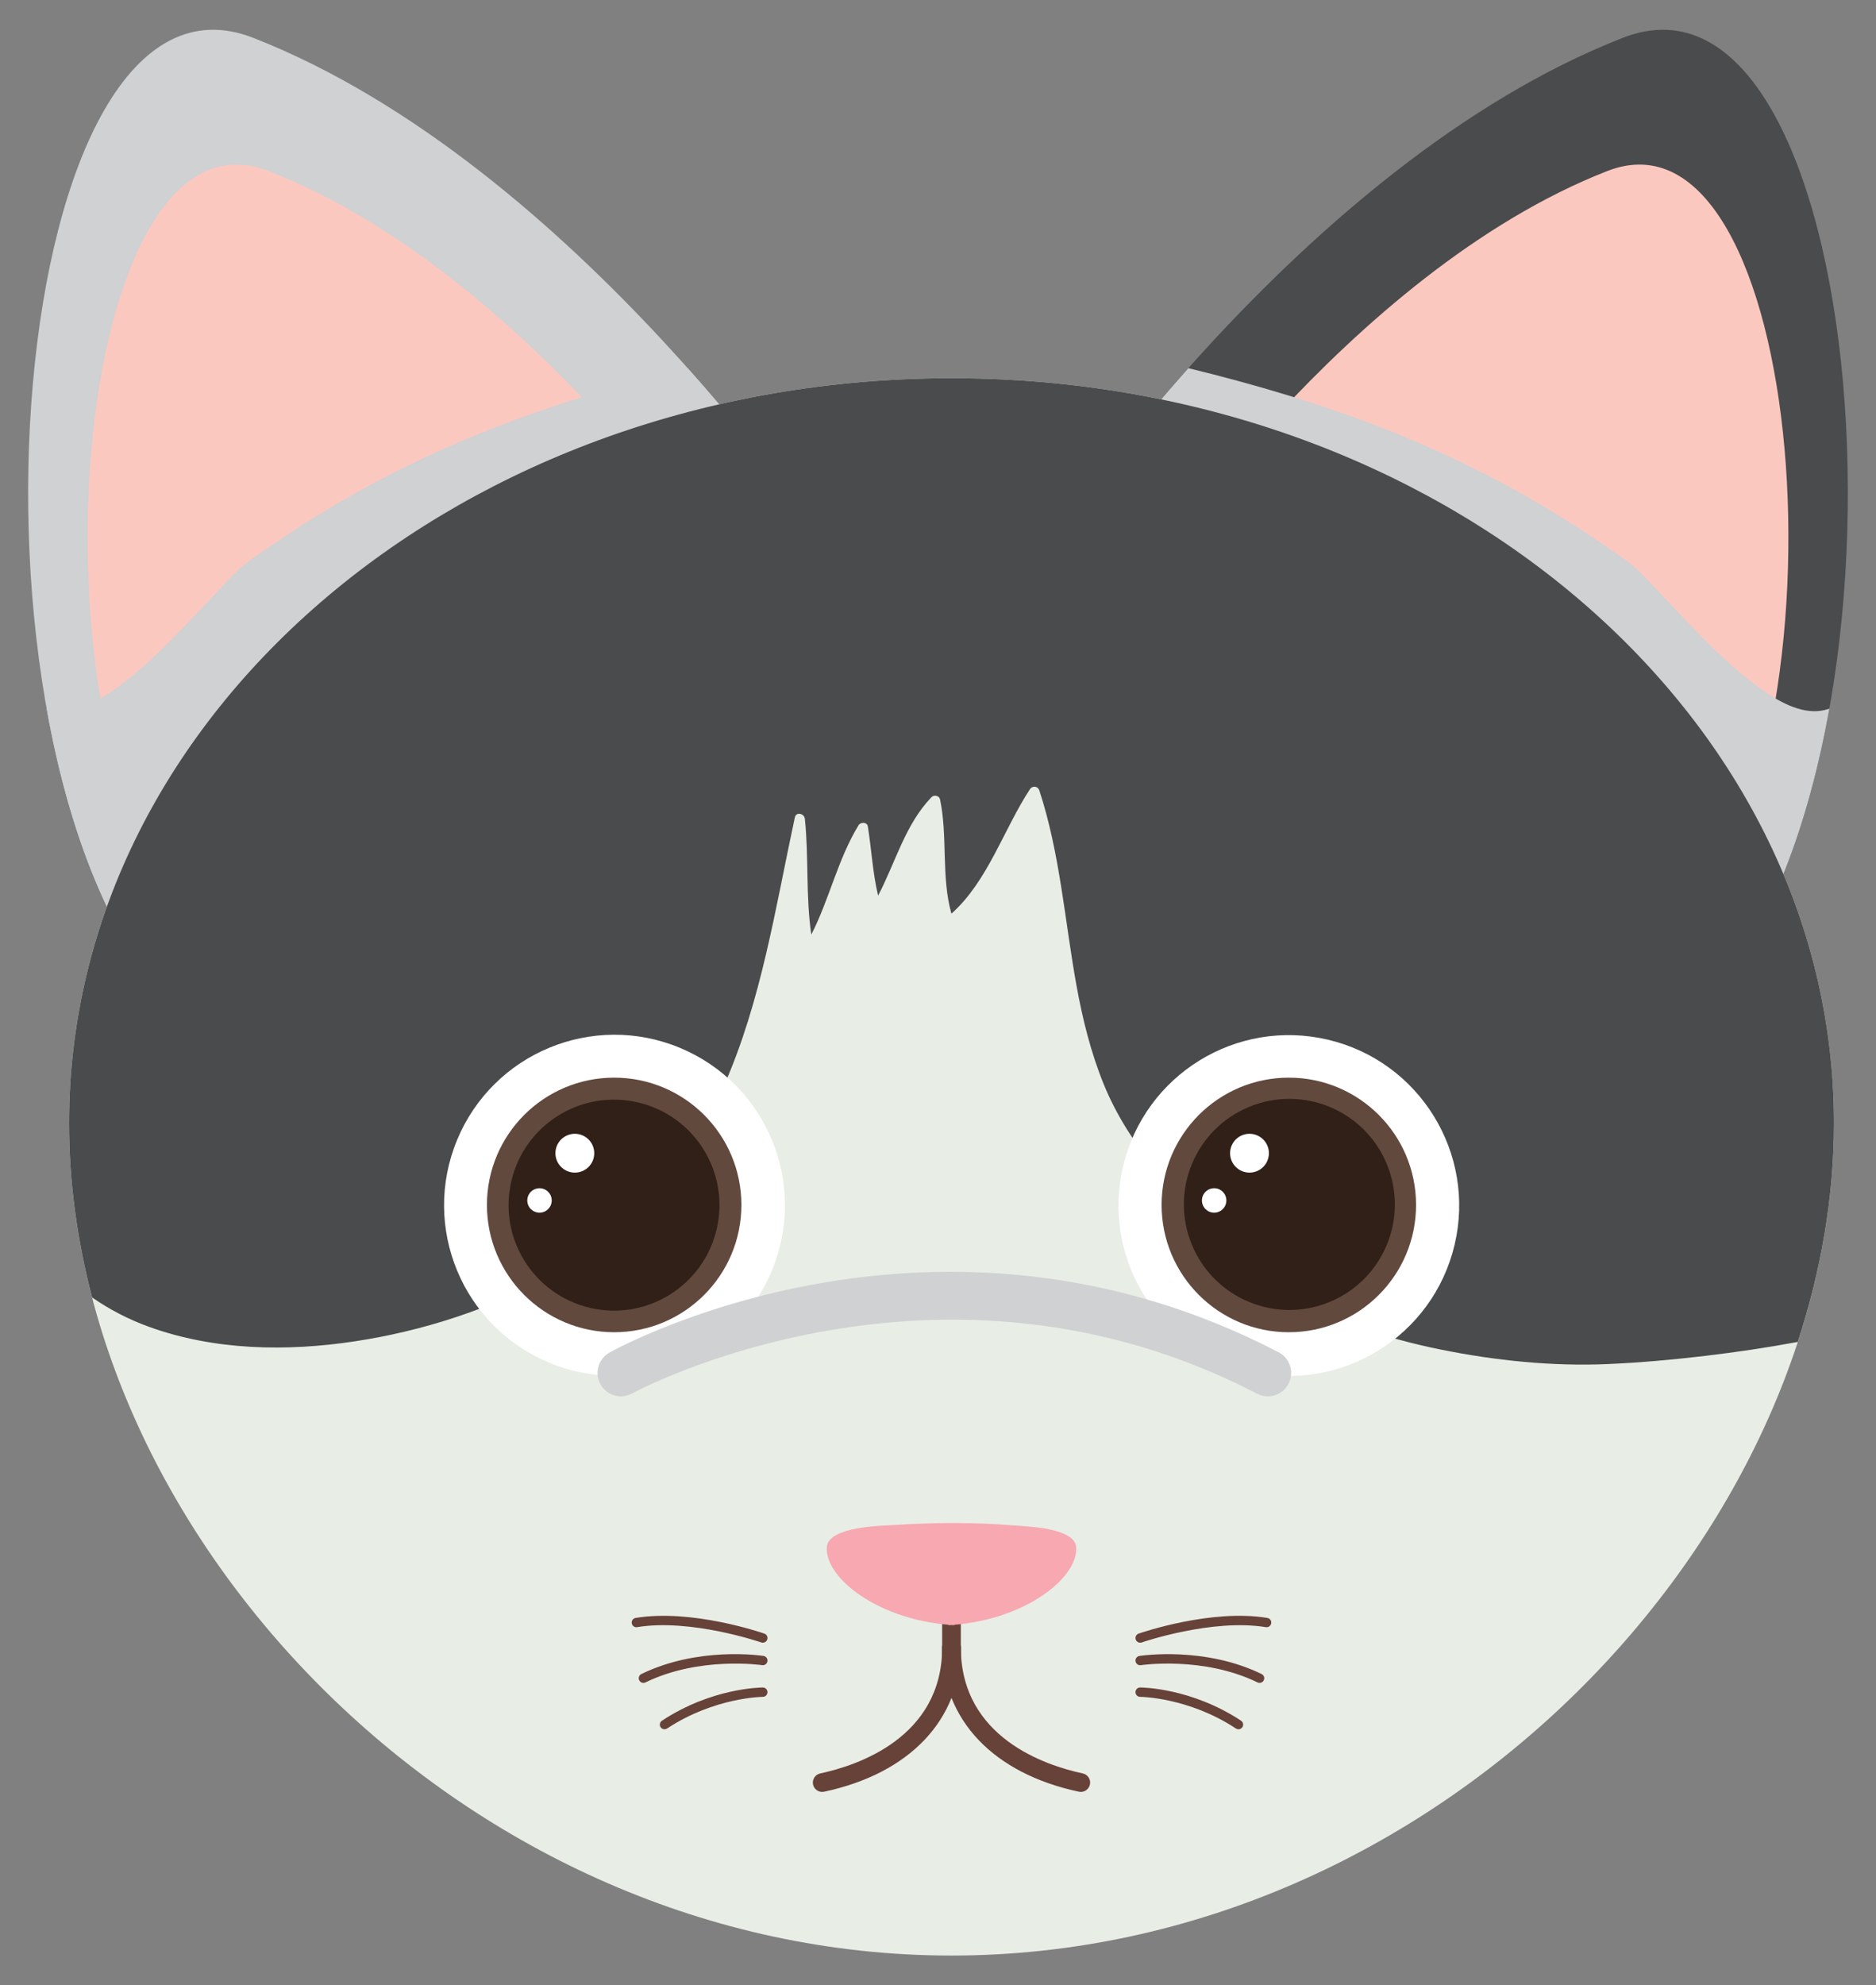 <?xml version="1.0" encoding="utf-8"?>
<!-- Generator: Adobe Illustrator 27.5.0, SVG Export Plug-In . SVG Version: 6.00 Build 0)  -->
<svg version="1.1" id="Layer_1" xmlns="http://www.w3.org/2000/svg" xmlns:xlink="http://www.w3.org/1999/xlink" x="0px" y="0px"
	 viewBox="0 0 178.416 188.725" style="enable-background:new 0 0 178.416 188.725;" xml:space="preserve">
<rect x="0" y="0" width="178.416" height="188.725" fill="#808080" stroke="none"/>
<g>
	<g>
		<g>
			<g>
				<g>
					<path style="fill:#CFD1D2;" d="M78.959,52.197c0,0-24.148-36.585-54.879-48.601C0.676-5.554-5.492,69.818,15.442,94.571
						L78.959,52.197z"/>
				</g>
			</g>
		</g>
		<g>
			<g>
				<g>
					<path style="fill:#FBC8C0;" d="M69.755,55.396c0,0-19.444-29.459-44.189-39.134C6.72,8.895,1.753,69.585,18.61,89.516
						L69.755,55.396z"/>
				</g>
			</g>
		</g>
		<g>
			<g>
				<g>
					<path style="fill:#CFD1D2;" d="M65.399,34.998c-6.395,1.554-12.712,3.425-18.838,5.841c-4.083,1.61-8.07,3.466-11.92,5.576
						c-1.971,1.08-3.907,2.226-5.802,3.435c-1,0.638-1.988,1.293-2.966,1.965c-0.927,0.637-1.907,1.256-2.768,1.98
						c-0.864,0.727-1.628,1.596-2.403,2.414c-1.049,1.108-2.089,2.225-3.151,3.321c-2.23,2.302-4.55,4.622-7.237,6.394
						c-1.681,1.109-3.869,2.179-5.876,1.436C6.39,78.268,9.997,88.133,15.442,94.571l63.517-42.374
						C78.959,52.197,73.867,44.493,65.399,34.998z"/>
				</g>
			</g>
		</g>
	</g>
	<g>
		<g>
			<g>
				<g>
					<path style="fill:#4A4B4C;" d="M99.457,52.197c0,0,24.148-36.585,54.879-48.601c23.404-9.15,29.572,66.221,8.638,90.974
						L99.457,52.197z"/>
				</g>
			</g>
		</g>
		<g>
			<g>
				<g>
					<path style="fill:#FBC8C0;" d="M108.662,55.396c0,0,19.444-29.459,44.189-39.134c18.845-7.368,23.812,53.322,6.955,73.253
						L108.662,55.396z"/>
				</g>
			</g>
		</g>
		<g>
			<g>
				<g>
					<path style="fill:#CFD1D2;" d="M113.018,34.998c6.394,1.554,12.712,3.425,18.838,5.841c4.083,1.61,8.07,3.466,11.921,5.576
						c1.971,1.08,3.907,2.226,5.802,3.435c1,0.638,1.988,1.293,2.966,1.965c0.927,0.637,1.907,1.256,2.768,1.98
						c0.864,0.727,1.629,1.596,2.403,2.414c1.049,1.108,2.089,2.225,3.151,3.321c2.23,2.302,4.55,4.622,7.237,6.394
						c1.681,1.109,3.869,2.179,5.876,1.436c-1.952,10.909-5.559,20.774-11.004,27.212L99.457,52.197
						C99.457,52.197,104.55,44.493,113.018,34.998z"/>
				</g>
			</g>
		</g>
	</g>
	<path style="fill:#E8EDE6;" d="M174.413,106.755c0,39.102-37.573,79.139-83.922,79.139c-46.349,0-83.922-40.037-83.922-79.139
		c0-39.102,37.573-70.801,83.922-70.801C136.84,35.954,174.413,67.653,174.413,106.755z"/>
	<path style="fill:#4A4B4C;" d="M14.18,126.129c6.221,2.248,13.097,2.36,19.579,1.375c6.467-0.982,12.843-3.047,18.589-6.186
		c7.425-4.058,13.06-10.345,16.483-18.069c3.583-8.084,4.911-16.96,6.762-25.543c0.125-0.578,0.9-0.373,0.953,0.129
		c0.382,3.653,0.075,7.369,0.613,11.004c1.721-3.36,2.513-7.147,4.491-10.39c0.199-0.326,0.817-0.318,0.886,0.116
		c0.349,2.193,0.462,4.418,0.975,6.575c1.653-3.146,2.573-6.768,5.08-9.364c0.243-0.252,0.736-0.145,0.811,0.214
		c0.745,3.566,0.095,7.355,1.082,10.864c3.468-3.087,4.975-8.04,7.472-11.838c0.233-0.354,0.754-0.289,0.887,0.116
		c1.982,6.04,2.414,12.389,3.546,18.608c0.577,3.171,1.357,6.316,2.573,9.308c1.234,3.039,3.016,5.731,5.059,8.285
		c3.389,4.238,7.432,7.972,11.938,10.995c2.257,1.514,4.571,2.821,7.127,3.757c2.581,0.945,5.243,1.66,7.936,2.204
		c5.176,1.045,10.633,1.614,15.917,1.377c3.085-0.138,6.165-0.412,9.23-0.777c2.938-0.35,5.882-0.782,8.807-1.327
		c2.233-6.81,3.438-13.823,3.438-20.807c0-39.102-37.573-70.801-83.922-70.801c-46.349,0-83.922,31.699-83.922,70.801
		c0,5.547,0.758,11.112,2.188,16.579C10.401,124.472,12.211,125.418,14.18,126.129z"/>
	<g>
		<g>
			<g>
				
					<ellipse transform="matrix(0.383 -0.924 0.924 0.383 -69.765 124.672)" style="fill:#FFFFFF;" cx="58.41" cy="114.541" rx="16.202" ry="16.202"/>
				<g>
					<circle style="fill:#62493E;" cx="58.41" cy="114.541" r="12.1"/>
					<g>
						
							<ellipse transform="matrix(0.23 -0.973 0.973 0.23 -66.463 145.053)" style="fill:#312017;" cx="58.41" cy="114.516" rx="10.03" ry="10.03"/>
						<path style="fill:#FFFFFF;" d="M56.516,109.623c0,1.02-0.827,1.846-1.846,1.846c-1.02,0-1.847-0.827-1.847-1.846
							s0.827-1.846,1.847-1.846C55.689,107.777,56.516,108.604,56.516,109.623z"/>
						<circle style="fill:#FFFFFF;" cx="51.309" cy="114.115" r="1.162"/>
					</g>
				</g>
			</g>
		</g>
		<g>
			<g>
				
					<ellipse transform="matrix(0.23 -0.973 0.973 0.23 -17.066 207.518)" style="fill:#FFFFFF;" cx="122.573" cy="114.541" rx="16.202" ry="16.202"/>
				<g>
					<path style="fill:#62493E;" d="M134.673,114.541c0,6.683-5.417,12.1-12.1,12.1c-6.683,0-12.1-5.417-12.1-12.1
						c0-6.683,5.417-12.1,12.1-12.1C129.255,102.441,134.673,107.858,134.673,114.541z"/>
					<g>
						
							<ellipse transform="matrix(0.924 -0.383 0.383 0.924 -34.493 55.624)" style="fill:#312017;" cx="122.573" cy="114.516" rx="10.03" ry="10.03"/>
						<path style="fill:#FFFFFF;" d="M120.679,109.623c0,1.02-0.827,1.846-1.847,1.846c-1.02,0-1.846-0.827-1.846-1.846
							s0.827-1.846,1.846-1.846C119.852,107.777,120.679,108.604,120.679,109.623z"/>
						<path style="fill:#FFFFFF;" d="M116.633,114.115c0,0.642-0.52,1.162-1.162,1.162c-0.642,0-1.162-0.52-1.162-1.162
							c0-0.642,0.52-1.162,1.162-1.162C116.113,112.952,116.633,113.473,116.633,114.115z"/>
					</g>
				</g>
			</g>
		</g>
	</g>
	<path style="fill:#CFD1D2;" d="M120.571,132.732c-0.345,0-0.695-0.081-1.021-0.251c-30.29-15.733-59.138-0.187-59.426-0.028
		c-1.073,0.594-2.424,0.204-3.016-0.868c-0.593-1.073-0.207-2.422,0.865-3.016c1.257-0.697,31.169-16.884,63.623-0.029
		c1.088,0.565,1.512,1.905,0.947,2.993C122.147,132.296,121.373,132.732,120.571,132.732z"/>
	<g>
		<g>
			<path style="fill:#674238;" d="M90.491,158.596c-0.491,0-0.888-0.199-0.888-0.444v-9.095c0-0.245,0.397-0.444,0.888-0.444
				c0.491,0,0.888,0.199,0.888,0.444v9.095C91.379,158.397,90.982,158.596,90.491,158.596z"/>
			<path style="fill:#674238;" d="M78.192,170.337c-0.41,0-0.779-0.286-0.867-0.703c-0.102-0.479,0.204-0.951,0.684-1.053
				c3.486-0.741,11.595-3.39,11.595-11.977c0-0.491,0.397-0.888,0.888-0.888c0.491,0,0.888,0.397,0.888,0.888
				c0,6.857-4.86,11.983-13.001,13.714C78.315,170.331,78.253,170.337,78.192,170.337z"/>
			<path style="fill:#674238;" d="M102.79,170.337c-0.062,0-0.123-0.006-0.186-0.019c-8.141-1.731-13.001-6.857-13.001-13.714
				c0-0.491,0.397-0.888,0.888-0.888c0.491,0,0.888,0.397,0.888,0.888c0,8.586,8.109,11.236,11.595,11.977
				c0.48,0.102,0.786,0.574,0.684,1.053C103.568,170.051,103.2,170.337,102.79,170.337z"/>
		</g>
		<path style="fill:#F7A8B0;" d="M102.347,147.083c-0.118-1.86-4.674-1.972-5.882-2.072c-3.707-0.305-7.435-0.294-11.145-0.058
			c-1.292,0.082-6.555,0.11-6.684,2.13c-0.175,2.753,4.277,6.373,10.416,7.234c0.362,0.055,0.745,0.1,1.15,0.131l0.003,0.035
			c0.01,0,0.032-0.001,0.048,0c0.041-0.002,0.138-0.003,0.238-0.003c0.1,0,0.197,0.001,0.238,0.002c0.016,0,0.038,0.001,0.048,0.001
			l0.003-0.035c0.406-0.031,0.788-0.076,1.15-0.131C98.07,153.456,102.522,149.836,102.347,147.083z"/>
	</g>
	<g>
		<g>
			<path style="fill:#674238;" d="M108.434,156.154c-0.184,0-0.355-0.114-0.42-0.298c-0.08-0.232,0.042-0.485,0.274-0.565
				c0.279-0.097,6.91-2.372,12.245-1.49c0.242,0.04,0.406,0.268,0.366,0.51c-0.04,0.243-0.274,0.407-0.51,0.366
				c-5.115-0.839-11.743,1.431-11.81,1.454C108.531,156.146,108.482,156.154,108.434,156.154z"/>
			<path style="fill:#674238;" d="M119.792,159.976c-0.066,0-0.132-0.015-0.194-0.045c-5.162-2.517-11.037-1.65-11.097-1.641
				c-0.246,0.037-0.469-0.128-0.506-0.371c-0.037-0.243,0.129-0.469,0.371-0.506c0.251-0.038,6.213-0.916,11.62,1.721
				c0.221,0.107,0.312,0.373,0.205,0.593C120.114,159.884,119.956,159.976,119.792,159.976z"/>
			<path style="fill:#674238;" d="M117.785,164.384c-0.084,0-0.169-0.023-0.244-0.074c-4.501-2.967-9.062-3.01-9.107-3.01
				c-0.245,0-0.444-0.199-0.444-0.444c0-0.245,0.199-0.444,0.444-0.444c0.196,0,4.862,0.036,9.596,3.157
				c0.205,0.134,0.261,0.41,0.126,0.615C118.07,164.314,117.929,164.384,117.785,164.384z"/>
		</g>
		<g>
			<path style="fill:#674238;" d="M72.549,156.154c-0.048,0-0.098-0.008-0.146-0.024c-0.066-0.023-6.699-2.293-11.81-1.454
				c-0.24,0.043-0.47-0.124-0.51-0.366c-0.04-0.242,0.124-0.47,0.366-0.51c5.335-0.879,11.966,1.393,12.245,1.49
				c0.231,0.081,0.354,0.334,0.273,0.565C72.904,156.039,72.732,156.154,72.549,156.154z"/>
			<path style="fill:#674238;" d="M61.191,159.976c-0.165,0-0.323-0.092-0.399-0.25c-0.107-0.22-0.016-0.486,0.204-0.593
				c5.407-2.637,11.369-1.759,11.62-1.721c0.242,0.037,0.408,0.264,0.371,0.506c-0.037,0.243-0.269,0.406-0.506,0.371
				c-0.059-0.009-5.946-0.87-11.096,1.641C61.322,159.962,61.256,159.976,61.191,159.976z"/>
			<path style="fill:#674238;" d="M63.198,164.384c-0.144,0-0.286-0.07-0.371-0.199c-0.135-0.205-0.078-0.48,0.126-0.615
				c4.732-3.121,9.399-3.157,9.595-3.157c0.245,0,0.443,0.199,0.444,0.444c0,0.244-0.199,0.444-0.444,0.444
				c-0.045,0-4.607,0.042-9.107,3.01C63.367,164.361,63.282,164.384,63.198,164.384z"/>
		</g>
	</g>
</g>
</svg>
